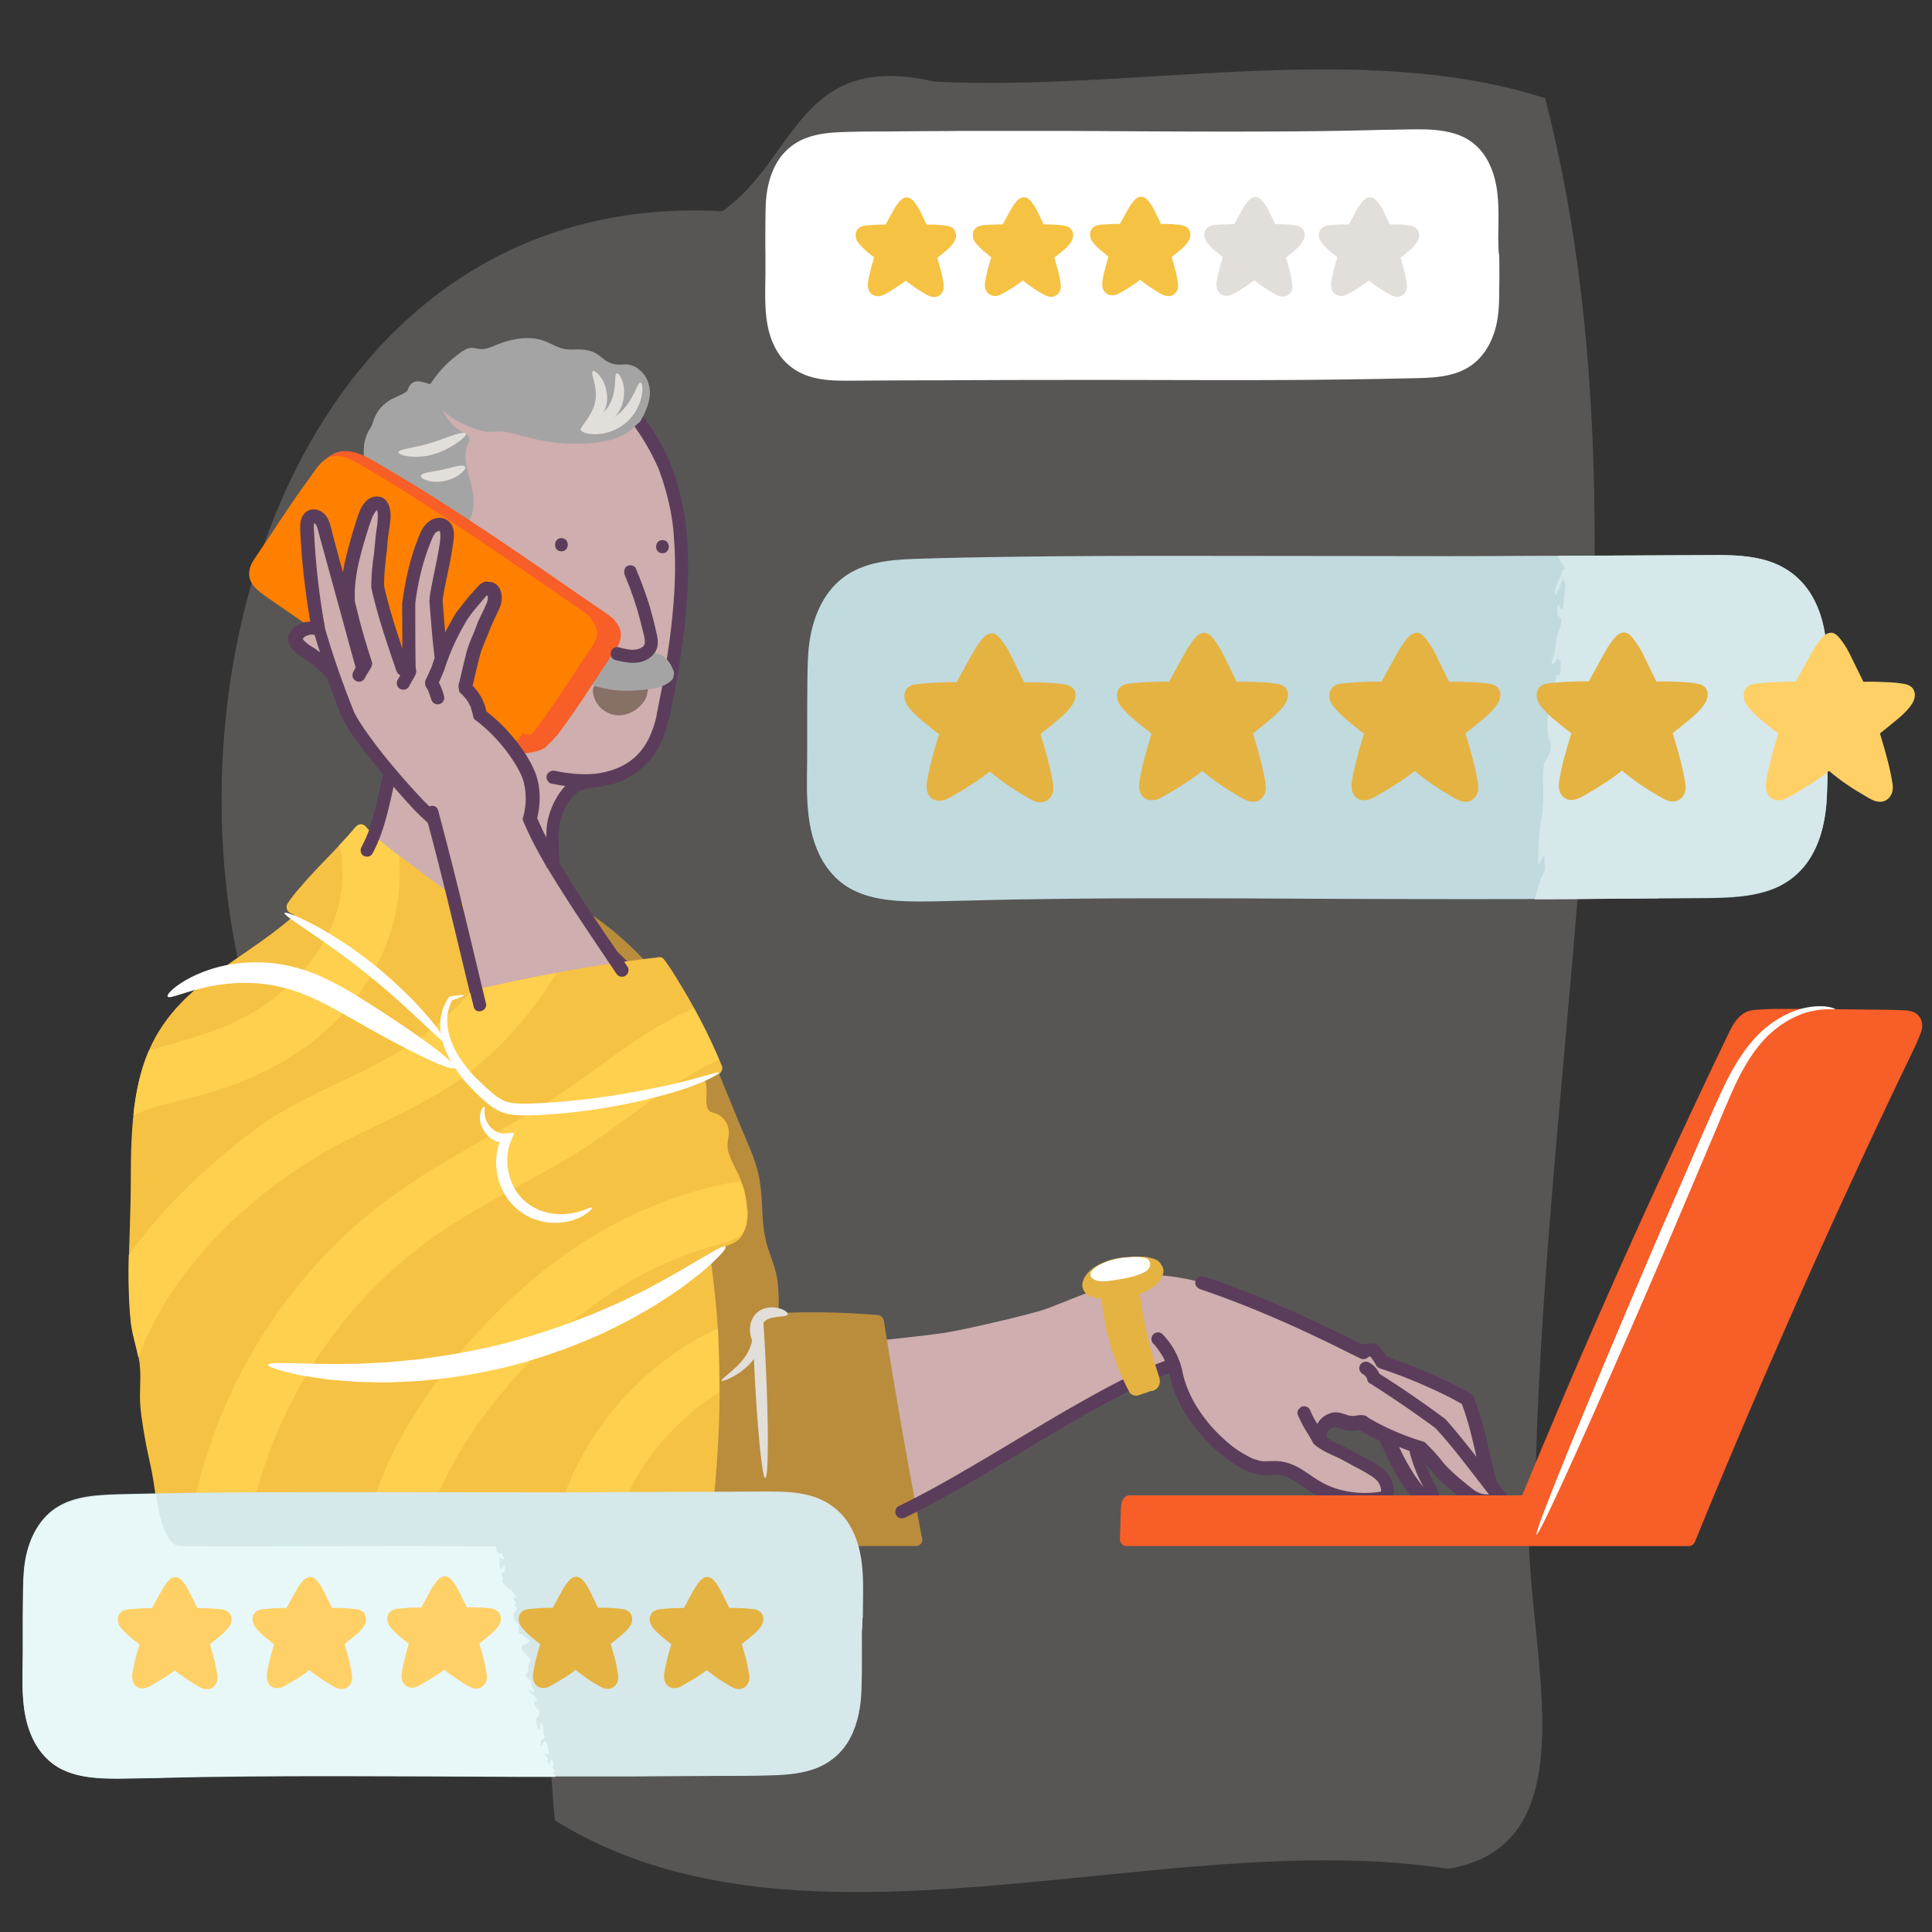 <svg xmlns="http://www.w3.org/2000/svg" viewBox="0 0 200 200"><rect x="0" y="0" width="200" height="200" fill="#333333" stroke="none"/><defs><style>.cls-1{fill:#f6c243}.cls-2{fill:#f75e28}.cls-4{fill:#fff}.cls-5{fill:#ffcf4e}.cls-6{fill:#ffd066}.cls-7{fill:#efedea}.cls-8{fill:#e5b342}.cls-9{fill:#ff8000}.cls-11{fill:#ba8d3c}.cls-12{fill:#ceaeae}.cls-13{fill:#a5a4a4}.cls-14{fill:#d6e8ea}.cls-15{fill:#e2ded9}.cls-17{fill:#5b3d5b}</style></defs><path id="BG_Strong" d="M159.95 10.17c-19.16-6.19-42.63-.66-63.27-1.73-14.05-3.22-14.18 7.98-21.9 13.42-44.9-2.4-60.6 51.89-47.24 87.55 38.61 40.62 25.7 30.01 29.89 79.03 25.71 16.01 62.88.44 92.5 5.02 17.33-2.9 5.46-29.21 9.04-41.1 1.16-46.28 12.51-97.65.98-142.19Z" style="fill:#575655"/><g id="Illustrations"><g id="Layer_6"><path d="M47.83 54.14s.58-.91.4-2.31-.67-3.34-.67-4.45v-1.91S46.18 44.4 46 44s-.93-2.49-.93-2.49 1.93.93 3.22 1.56 4.83 1.09 4.83 1.09 4.78 1.27 6.58 1.07 3.87-.22 4.56-.67 1.45-1.2 1.45-1.2 2.13 1.58 2.85 4.31 2.13 6.72 1.98 8.69-.29 8.69-.6 10.67-1.38 6.89-1.78 8.34-1.29 3.34-2.65 4.07c-1.36.73-3.42 1.31-4.02 1.36s-1.76 1.09-2.38 1.45-1.53 2.89-1.8 3.8.07 3.42.07 3.42l-2.07-3.91s.11-2.11-.09-3.51-.71-2.56-.98-3-.78-1.2-.8-1.22 1.56-.27 2.36-.76 3.54-4.38 3.54-4.38 3.42-5.03 3.74-5.6.51-1.36.47-1.89-4.07-3.49-4.38-3.49-10.5-7-10.5-7l-.82-.56Z" class="cls-12"/><path d="m49.56 103.17-2.27-9.43-8.67-6.83 1.85-7.03s-3.91-5.03-4.25-5.83-1.89-4.89-2.07-4.89-2.49-1.71-3-2.31-.2-.87.31-1.33 1.62-.69 1.62-.69-.64-3.47-.78-4.71-.53-3.82-.42-5.09-.22-1.51.36-1.53 1.09-.09 1.45 1.27 2.09 6.69 2.09 6.69.76-4.18 1.09-5.09 1.18-3.6 1.18-3.6.89-1.09 1.27-.69.62.76.4 2.58-.44 6.58-.44 6.65 2.69 8.03 2.69 8.03.53-1.13.47-1.29-.31-6.38-.04-7.03.6-4.45 1.13-4.96.69-1.76 1.22-1.78 1.65.56 1.51 1.47-.42 3.27-.6 4.36-.33 3.8-.33 3.8l.44 3.91s1.56-3.56 2.09-4.23 1.29-1.96 1.62-2.16 1.13-.82 1.38-.51.47 1.2 0 2.09-1.78 3.58-1.82 4.38-.85 3.4-.85 3.4.96 1.53 1.18 2.09.73 1.16.73 1.16 2.42 2.47 3.22 3.69 1.33 3.09 1.53 4.58.16 2.76.16 2.76l4.16 7.36s4.96 7.05 4.96 7.45-8.27 1.38-10.3 2.22c-2.02.85-4.25 1.07-4.27 1.07ZM94.17 156.09l-3.02-17.34s4.96-.51 6.78-.8 8.85-1.89 10.47-2.49c1.62-.6 7.45-3.07 9.56-3.38 2.11-.31 5.49.31 7.36.98s12.12 5.09 12.12 5.09l3.51 1.73 1.29-.11.82 1.11s7.4 3.14 7.76 3.34 1.13.62 1.13.62l1.76 6.38 1.05 3.02.71.93s-2.71.04-3.14-.42-2.74-2.13-2.96-2.47-2.18-2.4-2.18-2.4l-.78-.29s.78 2.38 1.07 3.05.42 2.05 0 2.02-1.11-.87-1.56-1.47-1.49-2.67-1.49-2.67l-.56-1.67s-1.13-1.07-1.73-1.27-.49-.44-1.25-.44-1.93-.16-1.93-.16-.78-.31-1.09 0-1.11 1.56-1.11 1.56.44.93 1.27 1.31 3.62 1.93 4.2 2.13 1.49.87 1.47 1.67.2 1.07-.2 1.29-4.38.18-5-.18-2.82-1.07-3.45-1.6-1.87-1.18-2.89-1.22-2.69-.18-4.27-1.31c-1.58-1.13-3.31-3.25-4.09-4.11s-1.25-2.2-1.56-2.98-.64-2.27-.64-2.27-2.82.82-4.8 1.65-11.14 6.29-12.32 7.25-10.32 5.92-10.32 5.92Z" class="cls-12"/><path d="m64.46 100.28-2.98-4.58 3.63 3.05 1.02 1.04-1.67.49z" class="cls-17"/></g><g id="Layer_12"><path d="M65.24 43.55c.07.09.13.16.2.24.04.04.09.11.11.16-.07-.09 0 0 0 .02.13.18.27.36.4.56.24.36.49.71.71 1.09.44.71.85 1.47 1.2 2.22.04.09.09.18.13.29.02.04.04.09.07.13.02.02.07.16.02.04.09.22.18.42.24.64.16.4.29.78.4 1.18.27.87.49 1.73.67 2.62.18.98.29 1.69.36 2.65s.13 1.98.13 2.98c.02 2.25-.16 4.51-.42 6.76-.36 2.96-.87 5.89-1.47 8.78-.07.36.11.73.47.85.33.09.76-.11.85-.47 1.02-5 1.89-10.1 1.93-15.23.04-3.87-.44-7.76-1.96-11.34-.78-1.85-1.85-3.56-3.11-5.11-.22-.29-.71-.24-.96 0-.24.27-.2.64.02.93Z" class="cls-17"/><path d="M66.97 71.02c-.2-.33-.58-.42-.93-.24-.18.09-.2.09-.38.16-.13.04-.29.09-.42.11 0 0-.11.02-.13.02-.07 0-.16.02-.22.02h-.49c-.27-.02-.56-.07-.89-.13-.33-.07-.69-.11-1.02-.18h-.2c-.07-.02-.13-.04-.22-.04-.38.02-.67.29-.69.69-.02 1.42 1.25 2.6 2.65 2.62.67 0 1.33-.24 1.87-.64.53-.42 1.07-1.02 1.11-1.71.09-.22.09-.49-.02-.67Z" style="fill:#877166"/><path d="M69.75 69.5c-.22-.58-.51-1.11-1.02-1.51-.6-.44-1.29-.44-1.98-.22-1.2.36-2.49.38-3.67-.13-.2-.09-.4-.11-.58-.04-.11 0-.2.02-.29.09-.04.04-.09.07-.13.11-.07.07-.11.13-.13.2-.09.22-.22.42-.36.6-.29.36-.62.69-.93 1.05-.24.27-.27.71 0 .96.11.11.27.18.42.18 1.33.58 2.8.76 4.25.71.76-.02 1.53-.11 2.27-.22.71-.11 1.4-.36 1.93-.87.16-.16.2-.31.2-.49.04-.11.07-.24.02-.4Z" class="cls-13"/><path d="M29.19 60.03c1.13 0 1.16-1.78 0-1.78s-1.16 1.78 0 1.78ZM31.48 61.39c1.13 0 1.16-1.78 0-1.78s-1.16 1.78 0 1.78ZM30.79 57.72c1.13 0 1.16-1.78 0-1.78s-1.13 1.78 0 1.78Z" class="cls-7"/><path d="M53.05 77.18c.76.44 1.73.67 2.6.49.44-.09.85-.38 1.18-.67s.64-.67.91-1.05c.2-.29.07-.78-.24-.93-.33-.18-.71-.07-.93.24-.04.07-.09.13-.13.2.04-.07.04-.04 0 0-.02.04-.07.07-.09.11-.11.13-.24.27-.38.4-.07.07-.13.11-.2.18.11-.09-.02.02-.04.02-.02.02-.07.04-.09.07-.04.02-.07.04-.11.07-.13.07 0 0 0 0s-.18.04-.2.04c-.11.02.04 0 .04 0h-.49s-.18-.02-.07 0-.07-.02-.07-.02c-.04 0-.07-.02-.11-.02-.18-.04-.36-.09-.53-.16a.18.18 0 0 1-.09-.04c.16.04.02.02 0 0-.09-.04-.16-.09-.22-.11-.31-.18-.76-.09-.93.24s-.13.76.2.93Z" class="cls-2"/><path d="M81.45 158.7H73.2c-.87 0-.87 1.36 0 1.36h8.25c.89 0 .89-1.36 0-1.36ZM60.9 96.12c1.73 1.2 3.31 2.6 4.76 4.16.24.27.71.24.96 0 .27-.27.24-.69 0-.96a32.39 32.39 0 0 0-5.03-4.38c-.31-.22-.76-.04-.93.24-.2.33-.07.71.24.93Z" class="cls-11"/><path d="M95.44 159.19c-1.13-5.85-2.18-11.72-3.16-17.61-.27-1.58-.51-3.16-.76-4.74 0-.04-.02-.09-.04-.13-.04-.33-.33-.56-.67-.58-3.4-.29-6.85-.36-10.25-.2.07-.6.07-1.2.04-1.82-.02-.87-.09-1.71-.33-2.56-.2-.76-.49-1.49-.73-2.22-.24-.73-.42-1.56-.51-2.36-.18-1.78-.11-3.56-.49-5.31s-1.16-3.34-1.82-4.94l-2.33-5.67c-.13-.33-.44-.58-.85-.47-.07.02-.13.07-.2.11-.02-.04-.04-.07-.04-.07l-1.71.6s.62.78.85 1.25c.2.47.09.6-.02 1.67-.13 1.07.53.98 1.2 1.42.69.44 1.05 1.76 1.09 2.25s.73 3.67 1.29 4.45.62 2.42.67 3.47-.38 1.76-.85 2.05-2.71 1.22-2.91 1.16c-.2-.04.42 4.67.53 6 .07.78.16 4.89.18 8.47l-.04.04c-.33.33-.2.76.07.98.02 2.16 0 3.98-.04 4.47-.13 1.38-.69 10.47-.69 10.47h8.05s.02.07.02.09c.02.13.11.24.2.31.11.16.29.27.53.27h13.05c.07 0 .16 0 .22-.02.38-.09.56-.47.47-.82Z" class="cls-11"/><path d="M42.56 68.81c-.13-.02-.27-.09-.38-.13l.16.07c-.09-.02-.16-.07-.24-.11s-.16-.07-.24-.09-.18-.02-.27 0c-.09.02-.16.07-.22.11s-.13.11-.18.2l-.07.16c-.02.11-.02.24 0 .36l.07.16c.07.11.13.18.24.24.16.09.31.16.47.2.11.04.22.07.33.11.09.02.18.02.27 0 .09 0 .18-.02.24-.09.09-.04.13-.11.2-.18s.11-.13.11-.22l.02-.18a.55.55 0 0 0-.09-.33l-.11-.13c-.09-.04-.2-.11-.31-.13ZM60.46 67.55c.87 0 .87-1.36 0-1.36s-.89 1.36 0 1.36ZM27.08 58.65c.87 0 .87-1.36 0-1.36s-.87 1.36 0 1.36Z" class="cls-17"/><path d="M53.34 77.35c.2-.09.4-.18.58-.29s.38-.29.53-.44c.29-.27.53-.58.76-.91.09-.13.11-.36.07-.53s-.16-.33-.31-.4c-.16-.09-.36-.13-.53-.07s-.31.16-.4.31c-.04.09-.11.16-.16.22l.11-.13c-.22.31-.49.58-.8.82l.13-.11c-.13.11-.29.2-.44.27l.16-.07-.04.02c-.18.07-.31.16-.4.31-.09.16-.11.36-.07.53s.16.33.31.4.36.13.51.07Z" class="cls-9"/><path d="M67.13 39.66c-.2-.62-.58-1.13-1.11-1.51-.51-.38-1.11-.49-1.71-.4h-.02c-.67.02-1.27-.16-1.8-.58-.27-.2-.53-.44-.82-.6-.38-.22-.78-.31-1.22-.36-.69-.09-1.4.04-2.07-.09-.71-.16-1.36-.56-2.02-.82-1.49-.56-3.16-.27-4.63.27-.64.22-1.33.64-2.05.56-.4-.04-.76-.2-1.18-.07-.38.11-.71.33-1 .58-1.16.82-2.13 1.87-2.91 3.07-.07 0-.13.02-.18.04-.36-.13-.71-.24-1.07-.27a.936.936 0 0 0-.64.16c-.27.18-.38.42-.49.71-.02.07-.09.16-.18.22-.11.09-.31.2-.47.27-.36.18-.71.33-1.07.51-.85.49-1.45 1.16-1.78 2.07-.07.18-.11.38-.2.56-.09.22-.22.4-.33.6-.24.42-.4.89-.47 1.36-.16 1.09.04 2.18.27 3.25.09.36.49.56.85.47.29-.09.47-.31.49-.6 1.67.98 6.18 3.65 7.85 4.49-.13.29.02.69.29.85.33.2.71.04.93-.24.91-1.25.67-2.91.31-4.31-.33-1.27-.85-2.78-.2-4 0-.02.02-.04.02-.07.13-.29.04-.71-.27-.87h-.04c-.87-.4-1.51-1-2-1.76-.13-.2-.27-.42-.36-.62 1.31 1.07 2.82 1.87 4.54 2.16.07.02.11.02.18.02.51 0 .98-.07 1.49-.02.51.04 1.05.18 1.53.31 1.11.29 2.22.6 3.38.76 1.16.16 2.4.22 3.62.16.98-.07 1.98-.18 2.91-.47a5.9 5.9 0 0 0 2.49-1.58c.11-.07.2-.13.29-.24.67-1.18 1.29-2.6.85-3.94Z" class="cls-13"/><path d="M63.68 64.28c-.29-.36-.67-.62-1.05-.87-.44-.31-.89-.62-1.33-.91-1.76-1.2-3.49-2.42-5.25-3.62-3.47-2.38-6.94-4.74-10.5-7-2-1.27-4.02-2.51-6.09-3.71-.85-.51-1.76-1.09-2.71-1.33-.04-.02-.09-.02-.13-.02-.04-.02-.11-.02-.16-.04-.02 0-.04 0-.07-.02-.47-.09-.93-.09-1.4.04h-.04c-.53.18-.98.47-1.38.85-.27.24-.24.71 0 .96.27.27.69.24.96 0 .16-.13.27-.22.44-.33.09-.07.16-.09.22-.11.31.02.64.07.85.13.51.18 6.14 3.67 6.14 3.67l4.36 2.69s3.76 2.54 3.76 2.71 9.76 6.98 10.38 7.14c.62.18.31.93 0 1.49s-2.4 4.25-3 5.03-3.91 5.36-3.91 5.36l-.13.22h-.24c-.36-.02-.69.33-.69.69.02.4.29.64.69.69.51.04 1.05 0 1.56-.09s1-.22 1.45-.49c.31-.18.44-.62.24-.93 0-.02-.02-.02-.02-.04.04-.07.11-.11.16-.18l.02.02c.36.2.71.04.93-.24 2.13-2.85 4-5.87 6-8.83.31-.42.53-.93.53-1.49s-.24-1-.58-1.4Z" class="cls-2"/><path d="M72.89 158.7h-54.3c-.87 0-.87 1.36 0 1.36h54.28c.89 0 .89-1.36.02-1.36Z" class="cls-1"/><path d="M181.85 106.44c-1.6 3.34-3.2 6.69-4.78 10.07s-3.14 6.74-4.67 10.12c-1.53 3.38-3.05 6.78-4.54 10.18-1.49 3.4-2.96 6.8-4.4 10.23s-2.89 6.85-4.29 10.3c-.18.44-.36.87-.53 1.31-.13.33.16.76.47.85.4.11.69-.13.85-.47 1.38-3.4 2.8-6.78 4.23-10.18 1.45-3.4 2.89-6.8 4.38-10.18s2.98-6.76 4.49-10.14c1.51-3.38 3.07-6.74 4.63-10.07 1.56-3.34 3.14-6.69 4.74-10.03.2-.42.4-.85.62-1.27.16-.33.09-.73-.24-.93-.29-.2-.78-.11-.93.22Z" class="cls-2"/><path d="M156.14 155.03c-.02-.09-.09-.18-.16-.27 0-.02-.02-.02-.02-.04-.33-.42-.67-.87-1-1.29-.78-2.91-1.27-5.92-2.36-8.74a.834.834 0 0 0-.22-.33.508.508 0 0 0-.13-.09c-1.4-.82-2.87-1.51-4.36-2.16-1.4-.6-2.87-1.18-4.34-1.67-.11-.18-.22-.36-.36-.53-.18-.27-.36-.53-.62-.71s-.62-.16-.93-.11c-.22.02-.42.04-.64.09-4.07-2.05-8.21-3.98-12.45-5.63-1.29-.51-2.6-.98-3.94-1.42-.36-.11-.73.13-.85.47-.11.38.13.71.47.85 4.45 1.51 8.76 3.36 12.99 5.4 1.2.58 2.38 1.18 3.58 1.76a.7.7 0 0 0 .87-.16c.07 0 .13-.02.2-.02.2.27.38.53.53.8 0 .02.02.02.02.04.07.16.2.31.42.38 1.49.49 2.96 1.05 4.38 1.67 1.38.6 2.78 1.25 4.11 2.02.67 1.78 1.09 3.62 1.51 5.47-.67-.85-1.33-1.69-2.02-2.51-.4-.49-.8-.96-1.22-1.42-.07-.07-.11-.11-.18-.13-2.16-1.6-4.36-3.11-6.63-4.54-.2-.49-.58-.91-1.05-1.16a.756.756 0 0 0-.53-.07c-.16.04-.33.16-.4.31-.09.16-.13.36-.07.53s.16.31.31.4.11.07.16.11c.07.07.13.11.18.18s.11.16.13.24c0 .02.02.04.02.09.04.18.16.31.31.4h.02s.02.02.04.02c2.29 1.45 4.51 2.98 6.69 4.58 1.78 1.93 3.36 4.07 4.98 6.14 0 .02.02.02.02.04.02.04.07.09.11.13.13.18.29.36.42.56-.33 0-.69-.04-1.02-.18-.27-.09-.51-.27-.73-.44s-.09-.07-.11-.09c-.11-.09-.22-.18-.31-.24-.87-.71-1.76-1.45-2.51-2.29l-.02-.02s-.02-.02-.02-.04l-.27-.33c-.16-.2-.31-.4-.49-.58-.31-.36-.67-.71-1-1.05a.623.623 0 0 0-.33-.22c-2-.6-3.89-1.42-5.69-2.47a.667.667 0 0 0-.33-.22c-.2-.04-.4-.07-.62-.04-.18.02-.36.04-.44.07-.36.02-.56 0-.91-.13-.53-.18-1-.33-1.56-.16-.62.18-1.11.6-1.4 1.11 0-.02-.02-.04-.04-.04-.13-.22-.27-.44-.38-.67-.07-.11-.11-.22-.18-.36a.507.507 0 0 0-.09-.18c0-.02-.02-.04-.02-.07-.07-.18-.16-.31-.31-.4a.756.756 0 0 0-.53-.07c-.31.11-.62.49-.47.85.22.53.49 1.07.78 1.56.27.44.56.89.8 1.36.04.09.13.16.2.22.02 0 .02.02.02.02.62.49 1.31.82 2.02 1.13s1.45.76 2.16 1.13c.38.2.73.38 1.09.6.16.09.31.18.47.29.09.04.16.11.24.16.02 0 .16.11.16.11.27.22.47.47.58.78.07.22.11.33.09.53v.07c-1.85.31-3.85.11-5.56-.67-.89-.4-1.67-1-2.49-1.53-.89-.58-1.89-.98-2.98-.96-.4 0-.78.02-1.18.02h-.07c-.07-.02-.13-.02-.2-.04-.13-.02-.27-.07-.4-.11-.07-.02-.16-.04-.22-.07-.02 0-.22-.09-.13-.04s-.11-.04-.16-.07c-.07-.04-.16-.07-.22-.11-.31-.16-.62-.33-.91-.51-.69-.44-1.18-.82-1.78-1.38-.64-.58-1.25-1.22-1.78-1.91-1.2-1.51-2.16-3.29-2.51-5.23 0-.04-.02-.09-.04-.13a7.744 7.744 0 0 0-1.98-3.54c-.24-.27-.71-.27-.96 0s-.27.69 0 .96c.11.11.22.22.31.36.04.04.09.11.13.16s.04.07.07.09c.18.27.36.53.51.8.07.13.13.27.2.4.02.04.02.07.04.11 0 0 0 .02.02.04 0 .02.02.07.04.09.02.04.02.07.04.11.11.29.2.6.27.91 0 .04.02.07.04.09.36 1.82 1.2 3.54 2.29 5.03 1.09 1.51 2.36 2.8 3.85 3.87 1.07.78 2.38 1.51 3.71 1.56.49.02 1.02-.09 1.51-.02s.91.24 1.31.47c.89.49 1.67 1.16 2.56 1.62 2.11 1.09 4.58 1.4 6.92 1 .27.09.58.02.76-.29.47-.78.38-1.69-.02-2.47-.33-.67-.91-1.09-1.51-1.47-.58-.36-1.18-.64-1.76-.98-.64-.36-1.27-.69-1.93-1-.47-.22-.96-.47-1.4-.73.02-.07.02-.11.02-.18v-.22c0-.04.02-.11.04-.16 0-.02.02-.07.04-.09 0-.02.02-.02.02-.02.02-.04.04-.09.07-.11l.09-.09.07-.07c.07-.04.13-.09.2-.11 0 0 .02-.02.07-.02h.02c.07-.02.11-.04.18-.04h.16c.22.04.53.2.78.27.31.09.64.11.96.11.18 0 .38-.04.56-.07.13-.02 0 0 .09 0 .69.4 1.38.78 2.11 1.11.78 1.76 1.58 3.51 2.74 5.07.58.76 1.38 2.02 2.51 1.73.6-.16.96-.73.85-1.36-.09-.49-.42-.93-.64-1.38-.29-.56-.53-1.13-.76-1.71.29.33.58.69.87 1.05.33.4.73.78 1.13 1.11.49.44.98.85 1.49 1.27s1.02.82 1.65 1.07c.89.36 1.96.36 2.85 0 .02 0 .02-.02.04-.02.09-.04.18-.09.24-.16.11-.11.18-.24.18-.38.22-.2.22-.31.18-.4Zm-9.52-2.05c-.47-.69-.89-1.4-1.27-2.13-.18-.36-.36-.71-.51-1.05.36.13.71.27 1.07.4v.02c.2.85.51 1.76.89 2.6.18.38.36.76.56 1.11-.27-.31-.51-.62-.73-.96Zm1.27 1.49s.02.02 0 0ZM68.58 57.27c.87 0 .87-1.36 0-1.36s-.89 1.36 0 1.36ZM58.12 57.07c.87 0 .87-1.36 0-1.36s-.89 1.36 0 1.36ZM64.68 59.56c.76 1.78 1.36 3.62 1.8 5.49.11.42.24.87.27 1.31.02.36-.07.51-.33.67-.69.42-1.58.18-2.36-.02-.85-.22-1.2 1.09-.36 1.31s1.78.42 2.67.2c.76-.2 1.49-.76 1.67-1.56.11-.47.04-.91-.07-1.38s-.2-.89-.31-1.31c-.22-.85-.44-1.69-.73-2.51-.33-.98-.71-1.96-1.11-2.91-.13-.33-.64-.42-.93-.24-.29.22-.33.6-.2.96Z" class="cls-17"/><path d="M77.34 125.1c-.04-1.38-.47-2.67-1.09-3.91-.31-.6-.62-1.2-.82-1.85-.09-.29-.13-.56-.11-.87 0-.44.16-.89.13-1.33-.04-.82-.53-1.53-1.31-1.85-.27-.11-.58-.13-.71-.29-.07-.09-.11-.11-.18-.27-.02-.04-.09-.29-.11-.42.02.11-.02-.2-.02-.16v-.31c0-.24.02-.49.02-.76.02-.44 0-.89-.2-1.31-.04-.09-.11-.18-.18-.27.51-.09 1.02-.18 1.51-.27.24-.04.4-.24.47-.47.04-.13.07-.27 0-.4-1.25-3.07-2.82-6.05-4.56-8.87-.42-.71-.87-1.4-1.36-2.07l-.02-.02c-.13-.2-.33-.36-.58-.31h-.02s-.09 0-.13.02c-5.45.62-10.87 1.58-16.26 2.76-.82.18-1.65.36-2.45.56l-1.89-7.87c.18-.04.36-.16.44-.31.2-.36.04-.71-.24-.93-1.73-1.29-3.47-2.6-5.2-3.89-1.58-1.18-3.2-2.31-4.54-3.76-.07-.11-.13-.2-.24-.24-.33-.2-.67-.07-.89.2s-.02.02-.04.04-.02.04-.04.04c-.04.04-.09.11-.13.16-.09.11-.18.22-.29.33-.2.24-.42.49-.64.71-.49.56-1 1.09-1.51 1.62-1.05 1.09-2.11 2.18-3.09 3.34-.47.53-.93 1.09-1.31 1.69-.11.18-.11.38-.04.58.04.13.13.27.27.33l.02.02c.16.07.33.16.49.24-3 2.71-6.6 4.67-9.74 7.25-1.69 1.38-3.22 2.98-4.36 4.87-1.27 2.11-1.98 4.49-2.36 6.92-.44 2.8-.49 5.63-.49 8.45v.02c0 4.85-.47 9.72.02 14.54.13 1.29.56 2.51.8 3.78.27 1.33.13 2.67.13 4s.24 2.74.47 4.07c.2 1.25.51 2.49.76 3.74.49 2.49.47 5.25 2.09 7.34.22.29.58.44.93.24.18-.11.33-.36.33-.58h45.19c-.02.87 1.33.87 1.36 0h6.47c-.02.36.36.67.69.67.4 0 .64-.31.69-.69.44-3.96.8-7.94.96-11.92.13-3.78.07-7.56-.22-11.32-.18-2.13-.42-4.27-.73-6.38.44-.18.87-.38 1.31-.58.42-.2.85-.31 1.25-.53.85-.44 1.2-1.47 1.31-2.36.09-.4.07-.78.02-1.18Z" class="cls-1"/><path d="M198.55 105.08c-.49-.49-1.2-.49-1.87-.51-.58-.02-1.16-.04-1.76-.04-3.07-.04-6.16-.07-9.23-.09H185c-.93 0-1.85 0-2.78.07-.44.02-.93.04-1.38.22-.73.31-1.27 1.02-1.62 1.71s-.07.11-.09.16c0 .02-.02.02-.02.04-1.58 3.27-3.14 6.56-4.67 9.85-1.58 3.36-3.14 6.74-4.67 10.12-1.53 3.38-3.05 6.78-4.54 10.18s-2.96 6.8-4.4 10.23c-1.09 2.58-2.18 5.18-3.25 7.78h-40.52c-.2-.04-.42.02-.6.18-.33.27-.4.71-.42 1.11-.02.36-.02.71-.04 1.07-.02.73-.04 1.47-.07 2.2 0 .36.31.69.69.69.04 0 .07 0 .11-.02.04 0 .07.02.11.02h57.91c.33.04.6-.18.73-.49a897.054 897.054 0 0 1 8.43-19.97c1.43-3.27 2.87-6.56 4.34-9.81 1.47-3.27 2.98-6.54 4.49-9.81 1.53-3.31 3.09-6.6 4.67-9.9.2-.42.4-.82.6-1.25 0 0 0-.02.02-.02.29-.62.58-1.27.82-1.91s.18-1.33-.31-1.82Z" class="cls-2"/><path d="M61.19 64.01c-.29-.36-.67-.62-1.05-.87-.44-.31-.89-.62-1.33-.91-1.76-1.2-3.49-2.42-5.25-3.62-3.47-2.38-6.94-4.74-10.5-7-2-1.27-4.02-2.51-6.09-3.71h-.02c-.91-.53-1.96-.96-2.98-.49-.73.33-1.22 1.07-1.67 1.71v.02c-2.13 2.85-4 5.85-6 8.78-.53.76-.73 1.69-.2 2.51.47.71 1.22 1.16 1.91 1.65 1.51 1.05 3.02 2.09 4.56 3.14.31.2.76.04.93-.24.2-.33.07-.71-.24-.93-.24-.18-.49-.33-.73-.51-.02-.93-.07-2.33-.09-2.54-.02-.29-.53-4.89-.53-6s.2-1.22.38-1.53.91 0 1.51.38.98 5 1.07 5.63c.11.62 1.11 2.29 1.11 2.29s.47-3.02.58-3.47 1-3.85 1.38-4.91c.38-1.07.85-1.27 1.42-1.33s.51 1.27.4 2.58c-.11 1.29-.38 5.36-.38 5.51s.93 4.65.93 4.65 1.31 3.85 1.47 4.18.69.16.69.16-.07-2.98-.09-3.71c-.02-.71-.04-2.56.11-3.71s.73-3.8 1.11-4.74c.31-.78.98-2.02 1.56-2.42l1.07.71c.09.24.11.47.11.47s-.22 1.73-.33 2.54c-.11.78-.58 3.05-.73 4.49-.16 1.45.58 5.07.58 5.07s.24-.85.62-1.51c.38-.67 1.45-2.31 1.85-3.22.4-.93 1.71-2 2.25-2.27s.64.27.73.85c.09.58-.36 1.36-.91 2.56s-1.78 6.12-1.78 6.12 0 1 .27 1.76c.27.73 2 2.67 2.45 3.14s2.11 1.33 2.11 1.33.31-.36.71-.8c.04.07.11.13.2.18.36.2.71.04.93-.24 2.13-2.85 4-5.87 6-8.83.31-.42.53-.93.53-1.49-.07-.47-.29-.93-.62-1.33Z" class="cls-9"/><path d="m48.87 73.26.02.04-.02-.04ZM68.93 73.15c-.33-.09-.76.11-.85.47-.36 1.73-.93 3.36-2.18 4.6-1.18 1.16-2.82 1.73-4.43 1.89h-.02c-.11 0-.22.02-.31.02-1.25.07-2.49-.09-3.69-.33-.36-.07-.73.11-.85.47-.09.33.11.76.47.85.49.09.96.18 1.45.24-.53.56-.96 1.25-1.27 1.93-.36.8-.62 1.65-.67 2.54-.02.29-.02.58-.02.87-.13-.27-.27-.51-.4-.78-.11-.24-.22-.49-.33-.73-.07-.18-.16-.36-.22-.49.36-1.56.38-3.2-.2-4.71-.67-1.67-1.8-3.16-3-4.47-.62-.67-1.31-1.29-2.05-1.87-.11-.51-.29-.98-.53-1.45-.24-.44-.56-.87-.91-1.22.24-.91.42-1.85.67-2.74v-.02c.24-1.13.82-2.18 1.2-3.27l.51-1.11c.2-.44.44-.87.56-1.33.13-.51.11-1.05-.11-1.53-.18-.42-.67-.78-1.16-.73-.13-.04-.27-.07-.42-.02-.4.13-.64.42-.91.71-.22.27-.47.51-.69.78-.47.56-.91 1.13-1.36 1.71-.02.04-.04.09-.07.13-.38.62-.73 1.27-1.05 1.91-.11-1.11-.18-2.2-.27-3.31v-.07c.18-1.22.47-2.45.71-3.65.13-.62.24-1.25.33-1.87.09-.6.2-1.2.07-1.78-.16-.67-.69-1.16-1.38-1.18-.69-.04-1.27.38-1.67.91-.36.49-.56 1.13-.78 1.69-.22.6-.42 1.22-.6 1.85-.38 1.38-.64 2.8-.85 4.23v.07s0 .07-.02.09v.13c0 1.51.02 3.02.02 4.56-.71-2.13-1.4-4.29-1.89-6.49 0-.73.04-1.49.13-2.22v-.09c0-.07.02-.13.02-.22.02-.18.04-.38.07-.56.04-.36.09-.71.11-1.07.02-.31.04-.62.09-.91 0-.04.02-.11.02-.13 0-.09.02-.18.04-.27.02-.22.07-.44.09-.67.09-.69.2-1.42-.04-2.09-.18-.56-.58-1-1.2-1.02-.47-.02-.96.18-1.27.56-.51.56-.73 1.33-.96 2.02-.24.78-.49 1.56-.69 2.33-.27.96-.51 1.96-.67 2.94-.33-1.22-.67-2.45-1-3.69-.16-.6-.27-1.25-.53-1.8-.31-.67-1.05-1.16-1.8-1-.76.18-1.09.96-1.09 1.69-.02.87.09 1.76.13 2.6.07.93.16 1.89.27 2.82.18 1.51.38 3 .64 4.49-.27 0-.51.02-.78.11-.6.2-1.11.6-1.42 1.16-.09.11-.13.24-.13.4.04.53.27 1 .67 1.38.33.33.73.58 1.11.82.2.13.42.29.62.42 0 0 .16.13.09.07.04.04.11.09.16.13.11.09.2.18.31.27.4.33.76.71 1.11 1.11l.02.02c.49 1.38 1 2.74 1.56 4.09.02.07.07.13.11.2.64 1.25 1.53 2.4 2.4 3.51.56.71 1.13 1.42 1.71 2.11 0 .02-.02.02-.02.04-.58 2.54-1 5.16-2.25 7.47-.18.33-.09.73.24.93.31.18.76.09.93-.24 1.16-2.16 1.65-4.54 2.18-6.92.11.11.2.24.31.36.47.53.93 1.07 1.42 1.58.56.64 1.2 1.22 1.82 1.8 1.27 4.71 2.4 9.47 3.54 14.21.38 1.6.78 3.22 1.16 4.83.2.85 1.51.49 1.31-.36-1.29-5.38-2.56-10.78-3.94-16.14-.33-1.29-.67-2.56-1-3.82-.13-.47-.58-.56-.91-.42-.33-.33-.69-.67-1-1.02-2.02-2.18-3.98-4.47-5.65-6.87-.4-.58-.8-1.18-1.11-1.8 0-.02-.02-.02-.02-.04-1.13-2.8-2.13-5.65-2.98-8.54 0-.02-.02-.02-.02-.04v-.02c-.56-3.05-.93-6.12-1.11-9.21-.02-.4-.04-.8-.07-1.2v-.38c0-.09.02-.13.04-.2s0 .02 0 0h.02s.02.02.04.02c-.07-.04.09.09.09.09-.02-.02.04.09.04.07.07.13.11.24.16.4.13.44.22.89.36 1.33.87 3.2 1.76 6.38 2.62 9.56.31 1.16.64 2.33.96 3.49-.09.13-.16.29-.24.42-.09.16-.11.33-.07.53.04.16.16.33.31.4.16.09.36.13.53.07.16-.04.33-.16.4-.31.11-.22.22-.42.36-.62.02-.02.02-.04.04-.07.09-.16.18-.29.27-.44.04-.09.07-.18.09-.27a.62.62 0 0 0-.02-.33c-.4-1.25-.78-2.49-1.13-3.76-.22-.82-.42-1.65-.62-2.47-.11-1.85.27-3.67.76-5.45.22-.78.44-1.53.69-2.29.11-.33.22-.67.36-1 .02-.07.07-.18.16-.31.02-.07.07-.13.11-.18 0-.02.02-.02.02-.04l.02-.02.13-.16c-.07.07.09-.02 0 0l.04-.02s.04.09.04.16c.04.16.04.31.04.49 0 .24-.02.49-.04.73-.04.33-.07.47-.11.8-.09.62-.13 1.22-.2 1.85-.02.16-.02.29-.04.44 0 .07-.02.13-.02.2 0 .02 0 .07-.02.09v.02c-.04.29-.09.58-.11.89-.09.76-.13 1.51-.13 2.29 0 .07 0 .11.02.18.64 2.89 1.62 5.71 2.58 8.52.07.2.22.36.4.44-.09.16-.18.31-.27.47-.09.16-.11.33-.07.53.04.16.16.33.31.4.16.09.36.13.53.07.16-.04.33-.16.4-.31.2-.4.44-.76.64-1.16.09-.16.11-.33.07-.53l-.02-.04c-.04-2.29-.04-4.58-.04-6.87.27-2.2.8-4.43 1.65-6.47.13-.33.33-.85.64-.98.11-.04.2-.04.22-.02-.02-.02-.02-.09.04.04 0-.02-.04-.11.02.04-.04-.09 0 .02 0 .04 0 0 .04.2.02.11.04.44-.04.91-.11 1.36-.09.53-.18 1.05-.29 1.58-.24 1.25-.53 2.47-.71 3.74v.16s-.02.11-.02.16c.16 1.91.29 3.85.53 5.74 0 .04.02.09.02.13-.11.31-.22.62-.31.93-.2.42-.38.89-.6 1.31a.75.75 0 0 0-.07.53c0 .09.04.18.09.27.11.16.2.33.27.51.11.27.18.51.27.78.04.16.18.31.31.4.16.09.36.11.53.07.36-.11.58-.47.47-.85-.13-.47-.29-.96-.53-1.38.16-.36.31-.71.47-1.07v-.02l.07-.16c.6-1.89 1.42-3.69 2.47-5.38.07-.09.13-.18.2-.27.02-.02.09-.13 0-.02.02-.02.04-.07.07-.09.04-.07.09-.11.13-.18.2-.24.4-.49.6-.73.2-.24.4-.47.6-.71.11-.11.2-.22.31-.36l.02-.02h.09s0 .02.02.04c0 .02.02.02.02.04V62s-.02.11-.02.13c-.04.13-.11.38-.16.44-.22.56-.58 1.22-.85 1.82 0 .02-.02.04-.02.07-.02.02-.02.07-.04.09-.38 1.11-.96 2.16-1.2 3.31v.02c-.27 1-.47 2-.73 3-.04.13-.02.29.02.42 0 .18.04.36.2.47.18.16.33.33.49.53-.13-.16 0 0 .04.04s.07.11.11.16c.09.11.16.24.22.36s.13.22.18.36c0 .02.02.04.02.07v.02q.02.07 0 .02s.04.09.04.13c.04.11.07.24.11.36.02.07.02.11.04.18 0 .02 0 .04.02.07v.04c.02.16.07.29.2.4.04.04.09.07.13.09 1.25.96 2.38 2.13 3.31 3.4.49.67.93 1.36 1.29 2.11.33.69.47 1.42.51 2.18.04.82-.04 1.47-.24 2.25-.07.13-.07.29-.02.42.67 1.62 1.51 3.18 2.4 4.71.02.09.07.18.16.24.13.24.29.49.44.73 1.31 2.16 2.71 4.27 4.11 6.36.85 1.27 1.69 2.51 2.54 3.78.2.31.6.44.93.24.31-.18.44-.62.24-.93-2.4-3.56-4.89-7.07-7.07-10.78.02-.31-.02-.67-.02-.98-.02-.62-.04-1.25-.04-1.89 0-.27.02-.56.04-.82v-.02c.02-.11.04-.22.07-.33.04-.22.11-.44.18-.67.24-.76.64-1.58 1.2-2.18.56-.6 1.31-.8 2.05-.89h.04c.8-.07 1.58-.22 2.36-.47 1.91-.67 3.47-1.96 4.43-3.76.53-1.02.87-2.11 1.09-3.25.13-.44-.04-.82-.42-.91Zm-35.82-5.63c-.13-.11-.27-.2-.42-.31-.18-.13-.36-.24-.56-.36a.722.722 0 0 1-.24-.18.292.292 0 0 1-.11-.09h-.02c-.07-.07-.16-.13-.22-.2l-.09-.09-.02-.02s-.04-.07-.07-.11c0-.02-.02-.02-.02-.04l.04-.04s-.02 0-.02.02l-.02.02.04-.04.13-.13c-.02 0-.02.02-.04.02.02-.02.07-.04.09-.07h.02s-.04.02-.07.04l.07-.04s.11-.07.16-.09c.02 0 .04-.02.07-.02.09-.02.2-.07.29-.09h.31s.11.02.16.02c.18.62.36 1.22.56 1.8Zm-.56-13.43h.04s-.04.02-.04 0Zm6.6-1.38s-.02 0 0 0ZM38.76 57.52s-.02.07 0 0ZM121.28 140.64c-1.69.56-3.31 1.29-4.91 2.09-1.87.93-3.69 1.96-5.49 2.98-3.94 2.27-7.78 4.65-11.72 6.92-2 1.16-4.05 2.27-6.14 3.29-.33.16-.42.62-.24.93.2.33.6.4.93.24 3.87-1.87 7.56-4.09 11.25-6.29 3.76-2.25 7.49-4.54 11.39-6.52.93-.49 1.89-.93 2.85-1.38.73-.33 1.6-.67 2.47-.96.36-.11.58-.47.47-.85-.09-.33-.49-.58-.84-.47Z" class="cls-17"/></g><g id="Layer_11"><path d="M113.36 133.1c2-.67 4.07-1.09 6.16-1.22.38-.02.69-.29.69-.69 0-.36-.31-.71-.69-.69-2.22.16-4.43.58-6.52 1.29-.36.11-.58.47-.47.85.09.33.47.58.82.47Z" class="cls-8"/><path d="M120.28 132.21c.16-.33.22-.67.09-1.02-.04-.09-.09-.18-.16-.27-.11-.22-.29-.4-.53-.51-.16-.09-.31-.13-.47-.16-.53-.18-1.13-.18-1.71-.16-.82.02-1.67.09-2.45.31-1.02.31-2.07.78-2.67 1.67-.09.13-.18.27-.22.42-.11.22-.13.44-.11.69.11.71.76 1.11 1.42 1.2.18.02.36.04.56.04.33 3.38 1.29 6.69 2.89 9.7.11.2.31.31.53.33.11.04.24.04.38 0l1.27-.44c.44-.02.82-.31.93-.73.11-.38-.04-.76-.16-1.13s-.24-.73-.36-1.11c-.22-.76-.42-1.51-.62-2.27-.38-1.58-.69-3.2-.91-4.8.38-.13.73-.31 1.07-.53.49-.29.98-.71 1.22-1.22Z" class="cls-8"/></g><path d="M118.96 130.5c-.18-.27-.49-.31-.78-.33-.4-.07-.8-.07-1.2-.02-.87.02-1.73.2-2.54.51-.44.18-.87.38-1.22.69-.18.18-.36.38-.33.64.04.29.27.44.51.53.47.18.98.13 1.47.07s1-.16 1.49-.24.96-.2 1.4-.36c.42-.16.98-.33 1.2-.73.13-.24.16-.53 0-.76Z" class="cls-4"/><g id="Layer_5"><path d="M189.17 73.22c-.02-3.89.44-8.18-1.67-11.67-1.02-1.69-2.56-2.87-4.43-3.47-1.82-.58-3.78-.64-5.69-.62-1.65 0-3.29.02-4.91.02-2.62.02-5.27.02-7.89.04-1.89 0-3.78.02-5.67.02h-.31c-5.98.04-11.96.04-17.92.02-6.29 0-12.56-.02-18.86-.02s-11.96.02-17.95.11c-2.78.04-5.56.09-8.34.18-2.67.07-5.6.18-7.89 1.71-2.27 1.51-3.42 4.14-3.82 6.76-.22 1.42-.22 2.85-.24 4.29-.02 1.58-.02 3.16-.02 4.74v2.2c.02 3.69-.38 7.58 1.29 11.01.78 1.58 2.02 2.94 3.65 3.69 1.65.78 3.49 1 5.29 1.07 2.13.07 4.25-.04 6.38-.07 3.74-.11 7.47-.16 11.21-.2 3.82-.04 7.65-.04 11.47-.04s7.74.02 11.61.04c3.87.02 7.76.04 11.63.04s7.69.02 11.52 0h.22c1.8 0 3.58-.02 5.38-.02 2.82-.02 5.67-.02 8.49-.04 1.85-.02 3.67-.02 5.51-.04 1.89-.04 3.82-.13 5.63-.69 2.05-.62 3.71-1.91 4.76-3.8 1.02-1.82 1.42-3.94 1.51-6 .11-2.49.07-4.98.04-7.47.02-.62.02-1.2.02-1.78Z" style="fill:#c1dade"/><path d="M171.71 92.96c1.85-.02 3.67-.02 5.51-.04 1.89-.04 3.82-.13 5.63-.69 2.05-.62 3.71-1.91 4.76-3.8 1.02-1.82 1.42-3.94 1.51-6 .11-2.49.07-4.98.04-7.47v-1.73c-.02-3.89.44-8.18-1.67-11.67-1.02-1.69-2.56-2.87-4.43-3.47-1.82-.58-3.78-.64-5.69-.62-1.65 0-3.29.02-4.91.02-2.62.02-5.27.02-7.89.04-1.09 0-2.16 0-3.25.02.07.27.16.49.29.67.27.38.51.71.27.71s-.38 1.22-.49 1.11-.76 1.96-.29 1.42c.47-.53.56-1.78.78-1.42.24.33.18.82.11 1.2s-.04.56-.11.93c-.07.4-.04 1.18-.31.8l-.27-.38-.13.38.07.78s.42.11.38.56-.16.76-.16.76.09-.33-.18.47-.2 1.05-.2 1.05-.11.47-.18 1.02-.38.71-.24 1.07c.11.33.51-.49.51-.49s.4.02.4.53-.07 1.16-.07 1.16h-.42v.42l-.44 1.13s-.07.93 0 1.29-.49.2-.4.76c.07.56-.18 1.45 0 2.45s.4 1.09.24 1.78c-.16.71-.6 1.2-.6 1.2s-.07.22-.13 1 .07 2.2 0 3.29-.38 2.67-.44 3.45-.16 3.2 0 2.82.69-1.25.58-.62c-.11.62.24.87-.13 1.56-.29.53-.67 1.85-.87 2.69 1.45 0 2.89-.02 4.34-.02 2.82-.04 5.65-.07 8.49-.09Z" class="cls-14"/></g><g id="Layer_4-2"><path d="M155.1 24.87c0-2.69.27-5.49-.96-7.98-.56-1.16-1.47-2.13-2.62-2.69s-2.56-.76-3.87-.8c-1.53-.04-3.07.04-4.6.04-5.4.16-10.83.18-16.23.18s-11.1-.04-16.63-.07h-9.25c-1 0-2 0-3 .02-2.05 0-4.09.02-6.14.04-1.29 0-2.58 0-3.89.04-1.42.04-2.89.09-4.23.56a5.88 5.88 0 0 0-3.4 2.89c-.73 1.38-.98 2.89-1.02 4.4-.04 1.73-.04 3.45-.02 5.18v1.25c0 2.82-.31 5.92 1.22 8.45.73 1.22 1.87 2.11 3.25 2.56s2.76.47 4.16.47c3.07-.02 6.12-.04 9.18-.04 1.42 0 2.85-.02 4.27-.02h.02c4.29-.02 8.56-.02 12.85-.02s8.96.02 13.45.02 8.61-.02 12.9-.09c1.98-.02 3.96-.07 5.92-.11 1.98-.04 4.02-.13 5.69-1.22s2.56-3 2.87-4.91c.16-1.02.18-2.07.18-3.09.02-1.16.02-2.29 0-3.45-.09-.53-.09-1.07-.09-1.6Z" class="cls-4"/><path d="M111 71.19c-.36-.31-.76-.33-1.2-.4s-.85-.09-1.29-.11c-.82-.04-1.67-.07-2.49-.04-.31-.62-.62-1.25-.93-1.89-.36-.73-.67-1.45-1.13-2.09-.24-.33-.49-.73-.85-.96-.51-.33-1.02-.02-1.38.38-.56.64-.96 1.38-1.38 2.13l-1.33 2.42c-.73-.02-1.47 0-2.2.04-.42.02-.85.04-1.29.09-.42.04-.87.04-1.25.22-.87.42-.78 1.47-.29 2.13s1.07 1.18 1.71 1.69c.49.4.98.82 1.51 1.2-.27.87-.53 1.76-.76 2.62-.13.51-.24 1.05-.36 1.58-.09.47-.2.96-.16 1.42.04.53.33 1.05.87 1.22s1.05-.02 1.51-.27c.76-.42 1.51-.87 2.22-1.33.67-.42 1.31-.87 1.93-1.38 1.18 1.02 2.51 1.89 3.85 2.67.42.24.85.51 1.33.53.58.02 1.07-.31 1.29-.85.18-.44.11-.93.02-1.4-.09-.53-.2-1.07-.33-1.58-.27-1.09-.58-2.16-.91-3.25.44-.33.85-.67 1.27-1.02.6-.49 1.22-.98 1.71-1.58.24-.29.49-.62.58-1 .16-.44.07-.93-.29-1.22ZM133 71.13c-.36-.31-.76-.33-1.2-.4s-.85-.09-1.29-.11c-.82-.04-1.65-.07-2.49-.04-.31-.62-.62-1.27-.93-1.89-.36-.73-.67-1.45-1.13-2.09-.24-.33-.49-.73-.85-.96-.51-.33-1.02-.02-1.38.38-.56.64-.96 1.38-1.38 2.13l-1.33 2.42c-.73-.02-1.47 0-2.2.04-.42.02-.85.04-1.29.09-.42.04-.87.04-1.25.22-.87.42-.78 1.47-.29 2.13s1.07 1.18 1.71 1.69c.49.4.98.82 1.51 1.2-.27.87-.53 1.76-.76 2.62-.13.51-.24 1.05-.36 1.58-.09.47-.2.96-.16 1.42.04.53.33 1.05.87 1.22s1.05-.02 1.51-.27c.76-.42 1.51-.87 2.22-1.33.67-.42 1.31-.87 1.93-1.38 1.18 1.02 2.51 1.89 3.85 2.67.42.24.85.51 1.33.53.58.04 1.07-.31 1.29-.85.18-.44.11-.93.02-1.4-.09-.53-.2-1.07-.33-1.58-.27-1.09-.58-2.16-.91-3.25.44-.33.85-.67 1.27-1.02.6-.49 1.22-.98 1.71-1.58.24-.29.49-.62.58-1 .16-.42.04-.91-.29-1.22ZM154.99 71.13c-.36-.31-.76-.33-1.2-.4s-.85-.09-1.29-.11c-.82-.04-1.65-.07-2.49-.04-.31-.62-.62-1.27-.93-1.89-.36-.73-.67-1.45-1.13-2.09-.24-.33-.49-.73-.85-.96-.51-.33-1.02-.02-1.38.38-.56.64-.96 1.38-1.38 2.13l-1.33 2.42c-.73-.02-1.47 0-2.2.04-.42.02-.85.04-1.29.09-.42.04-.87.04-1.25.22-.87.42-.78 1.47-.29 2.13s1.07 1.18 1.71 1.69c.49.4.98.82 1.51 1.2-.27.87-.53 1.76-.76 2.62-.13.51-.24 1.05-.36 1.58-.09.47-.2.96-.16 1.42.04.53.33 1.05.87 1.22s1.05-.02 1.51-.27c.76-.42 1.51-.87 2.22-1.33.67-.42 1.31-.87 1.93-1.38 1.18 1.02 2.51 1.89 3.85 2.67.42.24.85.51 1.33.53.58.04 1.07-.31 1.29-.85.18-.44.11-.93.02-1.4-.09-.53-.2-1.07-.33-1.58-.27-1.09-.58-2.16-.91-3.25.44-.33.85-.67 1.27-1.02.6-.49 1.22-.98 1.71-1.58.24-.29.49-.62.58-1 .16-.42.04-.91-.29-1.22Z" class="cls-8"/><path d="M197.88 71.13c-.36-.31-.76-.33-1.2-.4s-.85-.09-1.29-.11c-.82-.04-1.65-.07-2.49-.04-.31-.62-.62-1.27-.93-1.89-.36-.73-.67-1.45-1.13-2.09-.24-.33-.49-.73-.85-.96-.51-.33-1.02-.02-1.38.38-.56.64-.96 1.38-1.38 2.13l-1.33 2.42c-.73-.02-1.47 0-2.2.04-.42.02-.85.04-1.29.09-.42.04-.87.04-1.25.22-.87.42-.78 1.47-.29 2.13s1.07 1.18 1.71 1.69c.49.4.98.82 1.51 1.2-.27.87-.53 1.76-.76 2.62-.13.51-.24 1.05-.36 1.58-.09.47-.2.96-.16 1.42.04.53.33 1.05.87 1.22s1.05-.02 1.51-.27c.76-.42 1.51-.87 2.22-1.33.67-.42 1.31-.87 1.93-1.38 1.18 1.02 2.51 1.89 3.87 2.67.42.24.85.51 1.33.53.58.04 1.07-.31 1.29-.85.18-.44.11-.93.02-1.4-.09-.53-.2-1.07-.33-1.58-.27-1.09-.58-2.16-.91-3.25.44-.33.85-.67 1.27-1.02.6-.49 1.22-.98 1.71-1.58.24-.29.49-.62.58-1 .13-.42.04-.91-.31-1.22Z" class="cls-6"/><path d="M98.68 23.65c-.27-.22-.56-.27-.87-.31-.24-.02-.47-.04-.71-.07-.4-.02-.78-.02-1.18-.02-.2-.42-.4-.82-.6-1.25-.11-.24-.24-.49-.4-.71-.2-.31-.47-.71-.85-.82-.53-.16-.89.27-1.18.67-.18.22-.31.47-.44.71-.27.47-.51.93-.78 1.4-.33 0-.69 0-1.02.02-.24.02-.47.02-.71.04-.29.02-.58.04-.85.18-.62.31-.64 1.09-.27 1.6.29.38.62.69.98 1 .22.18.47.38.69.56-.13.42-.24.85-.36 1.27-.07.29-.13.58-.2.87-.04.27-.13.58-.09.85.04.38.2.73.56.91.4.2.8.11 1.18-.09.44-.22.87-.49 1.27-.76.31-.2.62-.42.93-.64.62.51 1.31.96 1.98 1.36.27.16.56.31.89.33.42.02.8-.24.96-.62.13-.31.09-.62.04-.93s-.11-.6-.18-.91c-.13-.53-.29-1.07-.44-1.6.2-.16.38-.31.56-.44.31-.27.67-.53.93-.87.18-.2.33-.42.4-.69.11-.38.02-.78-.24-1.02ZM110.8 23.63c-.27-.22-.56-.27-.87-.31-.24-.02-.47-.04-.71-.07-.4-.02-.78-.02-1.18-.02-.2-.42-.4-.82-.6-1.25-.11-.24-.24-.49-.4-.71-.2-.31-.47-.71-.85-.82-.53-.16-.89.27-1.18.67-.18.22-.31.47-.44.71-.27.47-.51.93-.78 1.4-.33 0-.69 0-1.02.02-.24.02-.47.02-.71.04-.29.02-.58.04-.85.18-.62.31-.64 1.09-.27 1.6.29.38.62.69.98 1 .22.18.47.38.69.56-.13.42-.24.85-.36 1.27-.07.29-.13.58-.2.87-.04.27-.13.58-.09.85.04.38.2.73.56.91.4.2.8.11 1.18-.09.44-.22.87-.49 1.27-.76.31-.2.62-.42.93-.64.62.51 1.29.96 1.98 1.36.27.16.56.31.89.33.42.02.8-.24.96-.62.13-.31.09-.62.04-.93s-.11-.6-.18-.91c-.13-.53-.29-1.07-.44-1.6.18-.16.38-.31.56-.44.31-.27.67-.53.93-.87.18-.2.33-.42.4-.69.11-.38.04-.78-.24-1.02ZM122.94 23.58c-.27-.22-.56-.27-.87-.31-.24-.02-.47-.04-.71-.07-.4-.02-.78-.02-1.18-.02-.2-.42-.4-.82-.6-1.25-.11-.24-.24-.49-.4-.71-.2-.31-.47-.71-.85-.82-.53-.16-.89.27-1.18.67-.18.22-.31.47-.44.71-.27.47-.51.93-.78 1.4-.33 0-.69 0-1.02.02-.24.02-.47.02-.71.04-.29.02-.58.04-.85.18-.62.31-.64 1.09-.27 1.6.29.38.62.69.98.98.22.18.47.38.69.56-.13.42-.24.85-.36 1.27-.07.29-.13.58-.2.87-.04.27-.13.58-.09.85.04.38.2.73.56.91.4.2.8.11 1.18-.09.44-.22.87-.49 1.27-.76.31-.2.62-.42.93-.64.62.51 1.31.96 1.98 1.36.27.16.56.31.89.33.42.02.8-.24.96-.62.13-.31.09-.62.04-.93s-.11-.6-.18-.91c-.13-.53-.29-1.07-.44-1.6.2-.16.38-.31.56-.44.31-.27.67-.53.93-.87.18-.2.33-.42.4-.69.11-.38.04-.76-.24-1Z" class="cls-1"/><path d="M134.77 23.61c-.27-.22-.56-.27-.87-.31-.24-.02-.47-.04-.71-.07-.4-.02-.78-.02-1.18-.02-.2-.42-.4-.82-.6-1.25-.11-.24-.24-.49-.4-.71-.2-.31-.47-.71-.85-.82-.53-.16-.89.27-1.18.67-.18.22-.31.47-.44.71-.27.47-.51.93-.78 1.4-.33 0-.69 0-1.02.02-.24.02-.47.02-.71.04-.29.02-.58.04-.85.18-.62.31-.64 1.09-.27 1.6.29.38.62.69.98 1 .22.18.47.38.69.56-.13.42-.24.85-.36 1.27-.07.29-.13.58-.2.87-.04.27-.13.58-.09.85.04.38.2.73.56.91.4.2.8.11 1.18-.09.44-.22.87-.49 1.27-.76.31-.2.62-.42.93-.64.62.51 1.29.96 1.98 1.36.27.16.56.31.89.33.42.02.8-.24.96-.62.13-.31.09-.62.04-.93s-.11-.6-.18-.91c-.13-.53-.29-1.07-.44-1.6.2-.16.38-.31.56-.44.31-.27.67-.53.93-.87.18-.2.33-.42.4-.69.11-.38.04-.78-.24-1.02ZM146.63 23.63c-.27-.22-.56-.27-.87-.31-.24-.02-.47-.04-.71-.07-.4-.02-.78-.02-1.18-.02-.2-.42-.4-.82-.6-1.25-.11-.24-.24-.49-.4-.71-.2-.31-.47-.71-.85-.82-.53-.16-.89.27-1.18.67-.18.22-.31.47-.44.71-.27.47-.51.93-.78 1.4-.33 0-.69 0-1.02.02-.24.02-.47.02-.71.04-.29.02-.58.04-.85.18-.62.31-.64 1.09-.27 1.6.29.38.62.69.98 1 .22.18.47.38.69.56-.13.42-.24.85-.36 1.27-.07.29-.13.58-.2.87-.04.27-.13.58-.09.85.04.38.2.73.56.91.4.2.8.11 1.18-.09.44-.22.87-.49 1.27-.76.31-.2.62-.42.93-.64.62.51 1.29.96 1.98 1.36.27.16.56.31.89.33.42.02.8-.24.96-.62.13-.31.09-.62.04-.93s-.11-.6-.18-.91c-.13-.53-.29-1.07-.44-1.6.2-.16.38-.31.56-.44.31-.27.67-.53.93-.87.18-.2.33-.42.4-.69.09-.38.02-.78-.24-1.02Z" class="cls-15"/></g><path d="M176.45 71.1c-.36-.31-.76-.33-1.2-.4s-.85-.09-1.29-.11c-.82-.04-1.65-.07-2.49-.04-.31-.62-.62-1.27-.93-1.89-.36-.73-.67-1.45-1.13-2.09-.24-.33-.49-.73-.85-.96-.51-.33-1.02-.02-1.38.38-.56.64-.96 1.38-1.38 2.13l-1.33 2.42c-.73-.02-1.47 0-2.2.04-.42.02-.85.04-1.29.09-.42.04-.87.04-1.25.22-.87.42-.78 1.47-.29 2.13s1.07 1.18 1.71 1.69c.49.4.98.82 1.51 1.2-.27.87-.53 1.76-.76 2.62-.13.51-.24 1.05-.36 1.58-.09.47-.2.96-.16 1.42.04.53.33 1.05.87 1.22s1.05-.02 1.51-.27c.76-.42 1.51-.87 2.22-1.33.67-.42 1.31-.87 1.93-1.38 1.18 1.02 2.51 1.89 3.85 2.67.42.24.85.51 1.33.53.58.04 1.07-.31 1.29-.85.18-.44.11-.93.02-1.4-.09-.53-.2-1.07-.33-1.58-.27-1.09-.58-2.16-.91-3.25.44-.33.85-.67 1.27-1.02.6-.49 1.22-.98 1.71-1.58.24-.29.49-.62.58-1 .16-.42.04-.91-.29-1.22Z" class="cls-8"/><path d="M56.94 160.26h6.09c.98-4.29 2.94-8.26 5.96-11.53 1.38-1.49 3.31-3.28 5.45-4.6-.02-2.52-.07-5.14-.12-6.6-3.17 1.37-6.11 3.61-8.34 5.73-4.74 4.51-7.95 10.56-9.04 17ZM57.27 138.58c5.06-4.76 11.17-8.32 17.84-9.94.58-.24 1.14-.5 1.35-.63.47-.29.89-1 .85-2.05-.04-1.05-.11-2.69-.67-3.47-.04-.06-.09-.14-.13-.22-8.5 1.45-16.3 5.56-22.76 11.4-7.11 6.43-14.2 15.63-15.99 25.26h6.13c1.99-7.8 7.66-14.99 13.37-20.37ZM54.28 115.6c-5.96 3.36-12.01 6.5-17.2 11.02-9.3 8.11-15.56 19.56-17.53 31.71-.02.12-.03.24-.04.36h6.04c2.08-11.08 7.79-21.17 16.47-28.44 4.89-4.09 10.71-6.86 16.21-10.01 5.55-3.18 10.32-7.85 16.14-10.5l.06-.03a56.82 56.82 0 0 0-2.6-5.32c-.16.05-.33.1-.49.18-6.12 2.79-11.2 7.72-17.07 11.03ZM34.21 118.94c5.23-2.9 10.57-4.69 15.23-8.61 3.24-2.73 6-6 8.19-9.62-1.95.36-3.89.74-5.82 1.17-.62.13-1.23.28-1.84.42.12.52.25 1.04.37 1.56.2.85-1.11 1.2-1.31.36-.11-.48-.23-.97-.35-1.46a31.667 31.667 0 0 1-5.83 5.11c-5.35 3.64-11.58 5.34-16.78 9.3-4.72 3.6-9.25 7.86-12.74 12.75-.05 2.3-.03 4.59.2 6.87.13 1.27.54 2.48.79 3.74 3.37-9.21 11.69-17.05 19.88-21.59ZM32.73 107.52c5.8-4.61 9.22-11.67 8.57-18.95-.7-.52-1.39-1.06-2.05-1.63-.19.48-.41.96-.66 1.43-.18.33-.62.42-.93.24-.33-.2-.42-.6-.24-.93.3-.56.56-1.15.78-1.74-.09-.09-.18-.17-.27-.26-.07-.11-.13-.2-.24-.24-.33-.2-.67-.07-.89.2l-.04.04s-.02.04-.04.04c-.04.04-.09.11-.13.16-.09.11-.18.22-.29.33-.2.24-.42.49-.64.71-.17.2-.36.38-.53.57 1.72 7.99-3.8 14.95-10.8 18.28-2.83 1.35-5.93 2.09-8.91 2.98-.69 1.6-1.13 3.31-1.4 5.04-.09.55-.16 1.1-.21 1.65 2.47-1.08 5.32-1.58 7.83-2.31 4.03-1.18 7.81-2.97 11.11-5.6Z" class="cls-5"/><path d="M89.32 167.48c0-3.2.36-6.72-1.36-9.58-.82-1.4-2.11-2.4-3.65-2.94-1.51-.51-3.16-.56-4.74-.56-1.36 0-2.71.02-4.07.02-2.18 0-4.34.02-6.52.02-1.56 0-3.09.02-4.65.02h-.27c-4.91.04-9.81.04-14.72.02-5.16 0-10.32-.02-15.48-.02s-9.81.02-14.72.09c-2.27.04-4.56.07-6.83.13-2.2.07-4.63.16-6.54 1.42-1.89 1.27-2.87 3.45-3.2 5.63-.18 1.18-.18 2.36-.2 3.56-.02 1.29-.02 2.58-.02 3.89V171c0 3.05-.31 6.23 1.07 9.05.64 1.33 1.69 2.47 3.02 3.11 1.38.67 2.89.85 4.4.91 1.76.07 3.51-.04 5.25-.04 6.23-.18 12.45-.2 18.66-.2s12.68.04 19.01.07h9.63c1.49 0 2.96 0 4.45-.02 2.33-.02 4.67-.02 7-.04 1.49 0 3 0 4.49-.04 1.6-.04 3.27-.11 4.8-.62 1.69-.56 3.07-1.69 3.89-3.27.8-1.53 1.11-3.27 1.16-4.98.07-2 .04-4 .04-6 .07-.51.04-.98.07-1.45Z" class="cls-14"/><path d="M5.8 156.14c-1.89 1.27-2.87 3.45-3.2 5.63-.18 1.18-.18 2.36-.2 3.56-.02 1.29-.02 2.58-.02 3.89v1.82c0 3.05-.31 6.23 1.07 9.05.64 1.33 1.69 2.47 3.02 3.11 1.38.67 2.91.85 4.4.91 1.76.07 3.51-.04 5.25-.04 6.23-.18 12.45-.2 18.66-.2s12.68.04 19.01.07h3.71v-.04c-.07-.31-.31-.42-.31-.42l.24-.07c.24-.07 0 0-.16-.31s.02-.27 0-.58-.22-.49-.31-.24c-.07.24-.09.42-.2.24s-.02-.49-.02-.49l-.29-.4s-.09-.27.22-.04c.31.24.04-.6.04-.6v-.31s-.13-.33-.29-.4c-.16-.07-.11.11-.33.36s-.09-.42-.09-.42l.44-.44-.18-.36s.02-.44-.04-.73-.29-.36-.29-.36v.49c0 .49-.29 0-.29 0s-.04-.2-.13-.71 0 0 .18-.36.13-.82.13-.82h-.18s-.22-.2-.33-.62 0 0 .2-.24.04-.2-.04-.31-.13-.22-.58-.6.07-.16.27 0 .22-.11 0-.38-.04-.8-.33-.89c-.27-.09-.49-.56-.49-.56l.18-.02.2-.42s-.07-.16.02-.51.11-.11.16-.4c.04-.27-.22-.47-.22-.47l-.67-.73s-.04-.51.11-.51c.13 0 .24.02.56-.24s-.16-.4-.47-.69-.51-.24-.51-.24v-.91l-.42-.47-.13-.67.27-.36c.27-.36-.22-.44-.22-.44l.22-.27-.38-.67.29.11c.29.11-.33-.73-.33-.73l-.4-.27s-.49-.51-.58-.58.09-.44-.04-.71-.04-.31.18-.36c.22-.04 0 0 .09-.33s.02-.22 0-.38-.18.22-.38.36c-.2.13-.18-.51-.18-.51s.07-.27-.02-.51.13-.07.44 0-.04-.13-.04-.4-.24-.11-.49-.24c-.24-.11-.24-.67-.24-.67l-9.12-.04s-22.53.07-23.62 0-1.65-1.65-2-2.98c-.24-.89-.38-1.87-.44-2.42-1.27.02-2.54.04-3.8.09-2.2.09-4.63.18-6.54 1.45Z" style="fill:#e8f8f9"/><path d="M23.61 166.88c-.27-.24-.58-.29-.93-.31-.27-.02-.53-.04-.82-.07-.47-.02-.96-.04-1.42-.02-.24-.49-.49-.98-.73-1.47-.13-.29-.29-.56-.44-.82-.22-.33-.51-.78-.91-.89-.56-.16-.93.31-1.22.71-.2.27-.36.53-.51.82-.31.56-.6 1.11-.91 1.65-.42 0-.85 0-1.25.02-.27.02-.53.04-.82.07-.31.02-.62.04-.91.18-.67.33-.67 1.16-.27 1.69.31.42.71.78 1.11 1.11.27.22.56.47.85.69-.16.51-.29 1-.42 1.51-.09.33-.16.67-.22 1-.07.31-.13.64-.11.96.04.4.2.78.58.96.42.2.85.11 1.25-.11.49-.27.98-.58 1.47-.87.38-.24.76-.49 1.11-.78.73.6 1.53 1.13 2.33 1.6.29.18.62.36.98.36.44.02.85-.27 1.02-.67.13-.33.11-.67.04-1.02s-.13-.69-.2-1.05c-.16-.64-.33-1.29-.53-1.91.22-.18.47-.38.69-.56.36-.31.78-.62 1.09-1 .18-.22.36-.44.42-.73.09-.38 0-.78-.29-1.05ZM37.55 166.86c-.27-.24-.58-.29-.93-.31-.27-.02-.53-.04-.82-.07-.47-.02-.96-.04-1.42-.02-.24-.49-.49-.98-.73-1.47-.13-.29-.29-.56-.44-.82-.22-.33-.51-.78-.91-.89-.56-.16-.93.31-1.22.71-.2.27-.36.53-.51.82-.31.56-.6 1.11-.91 1.65-.42 0-.85 0-1.25.02-.27.02-.53.04-.82.07-.31.02-.64.04-.91.18-.67.33-.67 1.16-.27 1.69.31.42.71.78 1.11 1.11.27.22.56.47.85.69-.16.51-.29 1-.42 1.51-.09.33-.16.67-.22 1-.07.31-.13.64-.11.96.04.4.22.78.58.96.42.2.85.11 1.25-.11.49-.27.98-.58 1.47-.87.38-.24.76-.49 1.11-.78.73.6 1.53 1.13 2.33 1.6.31.18.62.36.98.36.44.02.85-.27 1.02-.67.13-.33.11-.67.04-1.02s-.13-.69-.2-1.05c-.16-.64-.33-1.29-.53-1.91.22-.18.47-.38.69-.56.36-.31.78-.62 1.09-1 .18-.22.36-.44.42-.73.07-.38-.02-.8-.29-1.05ZM51.5 166.79c-.27-.24-.58-.29-.93-.31-.27-.02-.53-.04-.82-.07-.47-.02-.96-.04-1.42-.02l-.73-1.47c-.13-.29-.29-.56-.44-.82-.22-.33-.51-.78-.91-.89-.56-.16-.93.31-1.22.71-.2.27-.36.53-.51.82-.31.56-.6 1.11-.91 1.67-.42 0-.85 0-1.25.02-.27.02-.53.04-.82.07-.31.02-.64.04-.91.18-.67.33-.67 1.16-.27 1.69.31.42.71.78 1.11 1.11.27.22.56.47.85.69-.16.51-.29 1-.42 1.51-.09.33-.16.67-.22 1-.07.31-.13.64-.11.96.04.4.22.78.58.96.42.2.85.11 1.25-.11.49-.27.98-.58 1.47-.87.38-.24.76-.49 1.11-.78.73.6 1.53 1.13 2.33 1.6.31.18.62.36.98.36.44.02.85-.27 1.02-.67.13-.33.11-.67.04-1.02s-.13-.69-.2-1.05c-.16-.64-.33-1.29-.53-1.91.22-.18.47-.38.69-.56.36-.31.78-.62 1.09-1 .18-.22.36-.44.42-.73.07-.4 0-.8-.29-1.07Zm-2.25 6.63Z" class="cls-6"/><path d="M65.08 166.84c-.27-.24-.58-.29-.93-.31-.27-.02-.53-.04-.82-.07-.47-.02-.96-.04-1.42-.02-.24-.49-.49-.98-.71-1.47-.13-.29-.29-.56-.44-.82-.22-.33-.51-.78-.91-.89-.56-.16-.93.31-1.22.71-.2.27-.36.53-.51.82-.31.56-.6 1.11-.91 1.65-.42 0-.85 0-1.25.02-.27.02-.53.04-.82.07-.31.02-.64.04-.91.18-.67.33-.67 1.16-.27 1.69.31.42.71.78 1.11 1.11.27.22.56.47.85.69-.16.51-.29 1-.42 1.51-.09.33-.16.67-.22 1-.07.31-.13.64-.11.96.04.4.22.78.58.96.42.2.85.11 1.25-.11.49-.27.98-.58 1.47-.87.38-.24.76-.49 1.11-.78.73.6 1.53 1.13 2.33 1.6.31.18.62.36.98.36.44.02.85-.27 1.02-.67.13-.33.11-.67.04-1.02s-.13-.69-.2-1.05c-.16-.64-.33-1.27-.53-1.91.22-.18.47-.38.69-.56.36-.31.78-.62 1.09-1 .18-.22.36-.44.42-.73.07-.38-.02-.8-.31-1.05ZM78.67 166.86c-.27-.24-.58-.29-.93-.31-.27-.02-.53-.04-.82-.07-.47-.02-.93-.04-1.42-.02l-.73-1.47c-.13-.29-.29-.56-.44-.82-.22-.33-.51-.78-.91-.89-.56-.16-.93.31-1.22.71-.2.27-.36.53-.51.82-.31.56-.6 1.11-.91 1.65-.42 0-.85 0-1.25.02-.27.02-.53.04-.82.07-.31.02-.62.04-.91.18-.67.33-.67 1.16-.27 1.69.31.42.71.78 1.11 1.11.27.22.56.47.85.69-.16.51-.29 1-.42 1.51-.09.33-.16.67-.22 1-.07.31-.13.64-.11.96.04.4.22.78.58.96.42.2.85.11 1.25-.11.49-.27.98-.58 1.47-.87.38-.24.76-.49 1.11-.78.73.6 1.53 1.13 2.33 1.6.31.18.62.36.98.36.44.02.85-.27 1.02-.67.13-.33.11-.67.04-1.02s-.13-.69-.2-1.05c-.16-.64-.33-1.29-.53-1.91.22-.18.47-.38.69-.56.36-.31.78-.62 1.09-1 .18-.22.36-.44.42-.73.09-.38 0-.8-.29-1.05Z" class="cls-8"/></g><g id="Outline"><path d="M189.98 104.45s-.21-.12-.65-.21c-.44-.08-1.1-.13-1.94 0-1.67.22-4.09 1.26-6.07 3.62-.99 1.16-1.86 2.58-2.64 4.15-.78 1.58-1.5 3.28-2.29 5.06-1.55 3.58-3.25 7.51-5.04 11.63-3.54 8.27-6.69 15.78-8.92 21.24-1.11 2.73-1.99 4.95-2.58 6.49-.58 1.54-.87 2.41-.79 2.44.08.03.51-.77 1.22-2.26.72-1.49 1.71-3.65 2.93-6.34 2.42-5.38 5.69-12.83 9.24-21.1 1.76-4.14 3.43-8.08 4.95-11.67.76-1.79 1.45-3.52 2.17-5.07.72-1.55 1.51-2.92 2.4-4.04 1.76-2.26 3.95-3.35 5.5-3.7 1.57-.35 2.49-.13 2.5-.24ZM46.14 107.92c.25-.18-2.62-4.19-7.33-7.97-4.69-3.8-9.24-5.73-9.36-5.44-.16.32 4.04 2.67 8.61 6.38 4.6 3.68 7.81 7.27 8.08 7.04ZM47.07 110.55c.17-.28-1.24-1.48-3.66-3.2-1.21-.86-2.67-1.84-4.31-2.9-1.64-1.05-3.46-2.25-5.62-3.25-2.14-1.01-4.48-1.55-6.56-1.58-1.04-.03-2.03.05-2.94.2-.91.14-1.74.36-2.48.62-1.47.51-2.56 1.15-3.25 1.67s-.98.92-.9 1.05c.2.32 1.82-.56 4.59-1.09 1.38-.26 3.04-.42 4.86-.26 1.82.16 3.74.65 5.68 1.56 1.95.89 3.76 2 5.47 2.96 1.7.96 3.26 1.79 4.58 2.46 2.64 1.34 4.36 2.03 4.53 1.75Z" class="cls-4"/><path d="M74.38 111.04c-.07-.16-2.04.61-5.37 1.33-3.32.72-7.98 1.57-13.14 1.83-1.29.04-2.6.15-3.55-.19-.95-.37-1.8-1.26-2.62-2.01-1.59-1.5-2.71-3.18-3.16-4.73-.23-.77-.29-1.5-.22-2.13.05-.31.09-.61.19-.86.04-.13.07-.26.13-.37.03-.06.05-.11.08-.17.02-.04.03-.08.05-.12.01-.09.1-.09.16-.12.1-.03.18-.06.27-.09.18-.06.32-.11.44-.16.24-.09.36-.16.35-.2 0-.04-.15-.05-.4-.03-.13 0-.28.02-.47.05-.1.01-.2.03-.31.04-.13.03-.33 0-.38.19-.07.12-.15.25-.24.39-.08.12-.13.26-.2.4-.14.28-.22.61-.31.96-.15.71-.14 1.56.06 2.45.4 1.78 1.55 3.66 3.21 5.31.4.4.82.82 1.29 1.22.47.4 1 .82 1.68 1.09.68.26 1.39.32 2.05.34.67.01 1.31-.01 1.97-.04 5.3-.27 9.98-1.27 13.3-2.21 3.33-.94 5.23-2.01 5.16-2.15ZM61.28 125.02c-.11-.17-1.06.54-2.79.66-.85.04-1.89-.05-2.89-.52a5.14 5.14 0 0 1-2.48-2.42c-.4-.81-.59-1.67-.61-2.5 0-.41.02-.81.1-1.19.02-.09.03-.19.06-.28l.06-.2c.02-.09.06-.18.1-.28.14-.36.29-.73.4-1.03-.37.03-.74.06-1.11.08-.1 0-.16 0-.25-.02l-.09-.02c-.06 0-.12-.04-.18-.06a1.9 1.9 0 0 1-.64-.39c-.37-.32-.59-.73-.7-1.07-.22-.7 0-1.16-.12-1.21-.04-.02-.15.06-.27.27-.11.21-.22.58-.18 1.05.05.46.24 1.03.68 1.53.21.26.5.49.86.66.09.04.18.09.28.12l.15.04h.01c.03.01.05.02.07.02 0 .02-.04.06-.05.08v.02s-.01 0-.02.02l-.03.08c-.04.11-.07.22-.09.33-.12.45-.17.93-.19 1.43-.01.99.2 2.05.69 3.03.68 1.39 1.88 2.43 3.12 2.9 1.24.5 2.47.51 3.43.34.97-.18 1.68-.55 2.12-.87.44-.31.61-.57.56-.63ZM75.1 129.06c-.23-.29-2.55 1.32-6.48 3.49-.49.27-1.01.55-1.55.84-.54.29-1.12.55-1.71.84-1.17.61-2.47 1.14-3.83 1.73-2.74 1.11-5.81 2.19-9.1 3.06-3.3.84-6.51 1.38-9.44 1.73-1.47.13-2.87.3-4.19.34-.66.03-1.29.08-1.91.09-.61 0-1.2.01-1.76.02-4.49.01-7.3-.28-7.36.09-.03.16.64.42 1.89.74.31.08.66.16 1.05.26.38.08.81.14 1.26.22.91.14 1.94.32 3.09.39.58.04 1.18.09 1.81.14.63.04 1.29.03 1.97.05 1.36.05 2.82-.04 4.35-.12 3.06-.24 6.4-.74 9.84-1.61 3.43-.9 6.6-2.09 9.39-3.35 1.38-.67 2.69-1.3 3.86-2 .59-.34 1.17-.65 1.7-.99.53-.35 1.03-.68 1.52-1 .98-.62 1.79-1.28 2.52-1.84.36-.28.7-.54 1-.8.29-.27.55-.51.79-.73.94-.89 1.4-1.44 1.3-1.57Z" class="cls-4"/><path d="M79.23 153.01c.33-.01.35-5.39.03-12-.07-1.5-.15-2.93-.24-4.25l-1.12.09c.14 1.04.04 2-.31 2.77-.32.78-.86 1.37-1.32 1.83-.96.91-1.65 1.36-1.57 1.48.05.09.85-.13 2.02-.95.56-.43 1.25-1.03 1.73-1.95.5-.91.69-2.11.57-3.31l-1.12.09c.04 1.32.09 2.76.16 4.26.31 6.62.83 11.97 1.16 11.96Z" class="cls-15"/><path d="M81.55 136.06c.05-.15-.23-.42-.81-.6-.29-.08-.65-.16-1.09-.11-.42.04-.96.19-1.37.62-.4.41-.59.93-.62 1.35-.06.43.01.79.07 1.08.17.57.38.88.53.85.17-.03.26-.39.31-.9.08-.5.19-1.18.55-1.53.34-.37 1.02-.46 1.51-.51.5-.05.85-.08.91-.24ZM61.37 38.43c-.31.19.58 1.61.23 3.22-.17.8-.61 1.47-.96 1.96s-.61.81-.51.96c.09.13.52.05 1.1-.35.56-.39 1.29-1.18 1.54-2.31.25-1.14-.12-2.17-.5-2.75-.4-.59-.78-.82-.9-.73Z" class="cls-15"/><path d="M66.32 39.6c-.18-.02-.37.44-.69 1.12-.34.67-.84 1.54-1.68 2.2-.83.68-1.78 1-2.51 1.19-.72.19-1.22.28-1.23.45-.01.15.48.37 1.33.39.43 0 .94-.05 1.49-.22.55-.17 1.14-.46 1.67-.89 1.08-.86 1.57-2.05 1.73-2.87.15-.84.03-1.36-.12-1.38Z" class="cls-15"/><path d="M63.86 38.63c-.17.05-.17.49-.2 1.12-.05.63-.16 1.45-.61 2.2-.44.75-1.1 1.28-1.62 1.65-.52.37-.89.6-.84.77.04.15.5.2 1.21 0 .69-.21 1.67-.76 2.28-1.8.62-1.05.6-2.2.42-2.9-.2-.72-.49-1.07-.64-1.03ZM41.25 46.82c0 .16.4.34 1.09.43.69.08 1.69.06 2.72-.28 1.03-.33 1.84-.83 2.39-1.22.55-.4.85-.72.77-.86-.07-.15-.51-.09-1.15.11-.64.19-1.48.54-2.38.83-1.79.57-3.44.63-3.45.99ZM43.58 49.27c-.02.16.23.35.68.48.45.13 1.11.19 1.82.03.71-.15 1.3-.49 1.63-.77.35-.3.44-.44.47-.61 0-.08-.09-.17-.25-.19-.17-.03-.37 0-.59.04-.44.09-.95.25-1.53.37-1.14.25-2.19.3-2.24.65Z" class="cls-15"/></g></svg>
